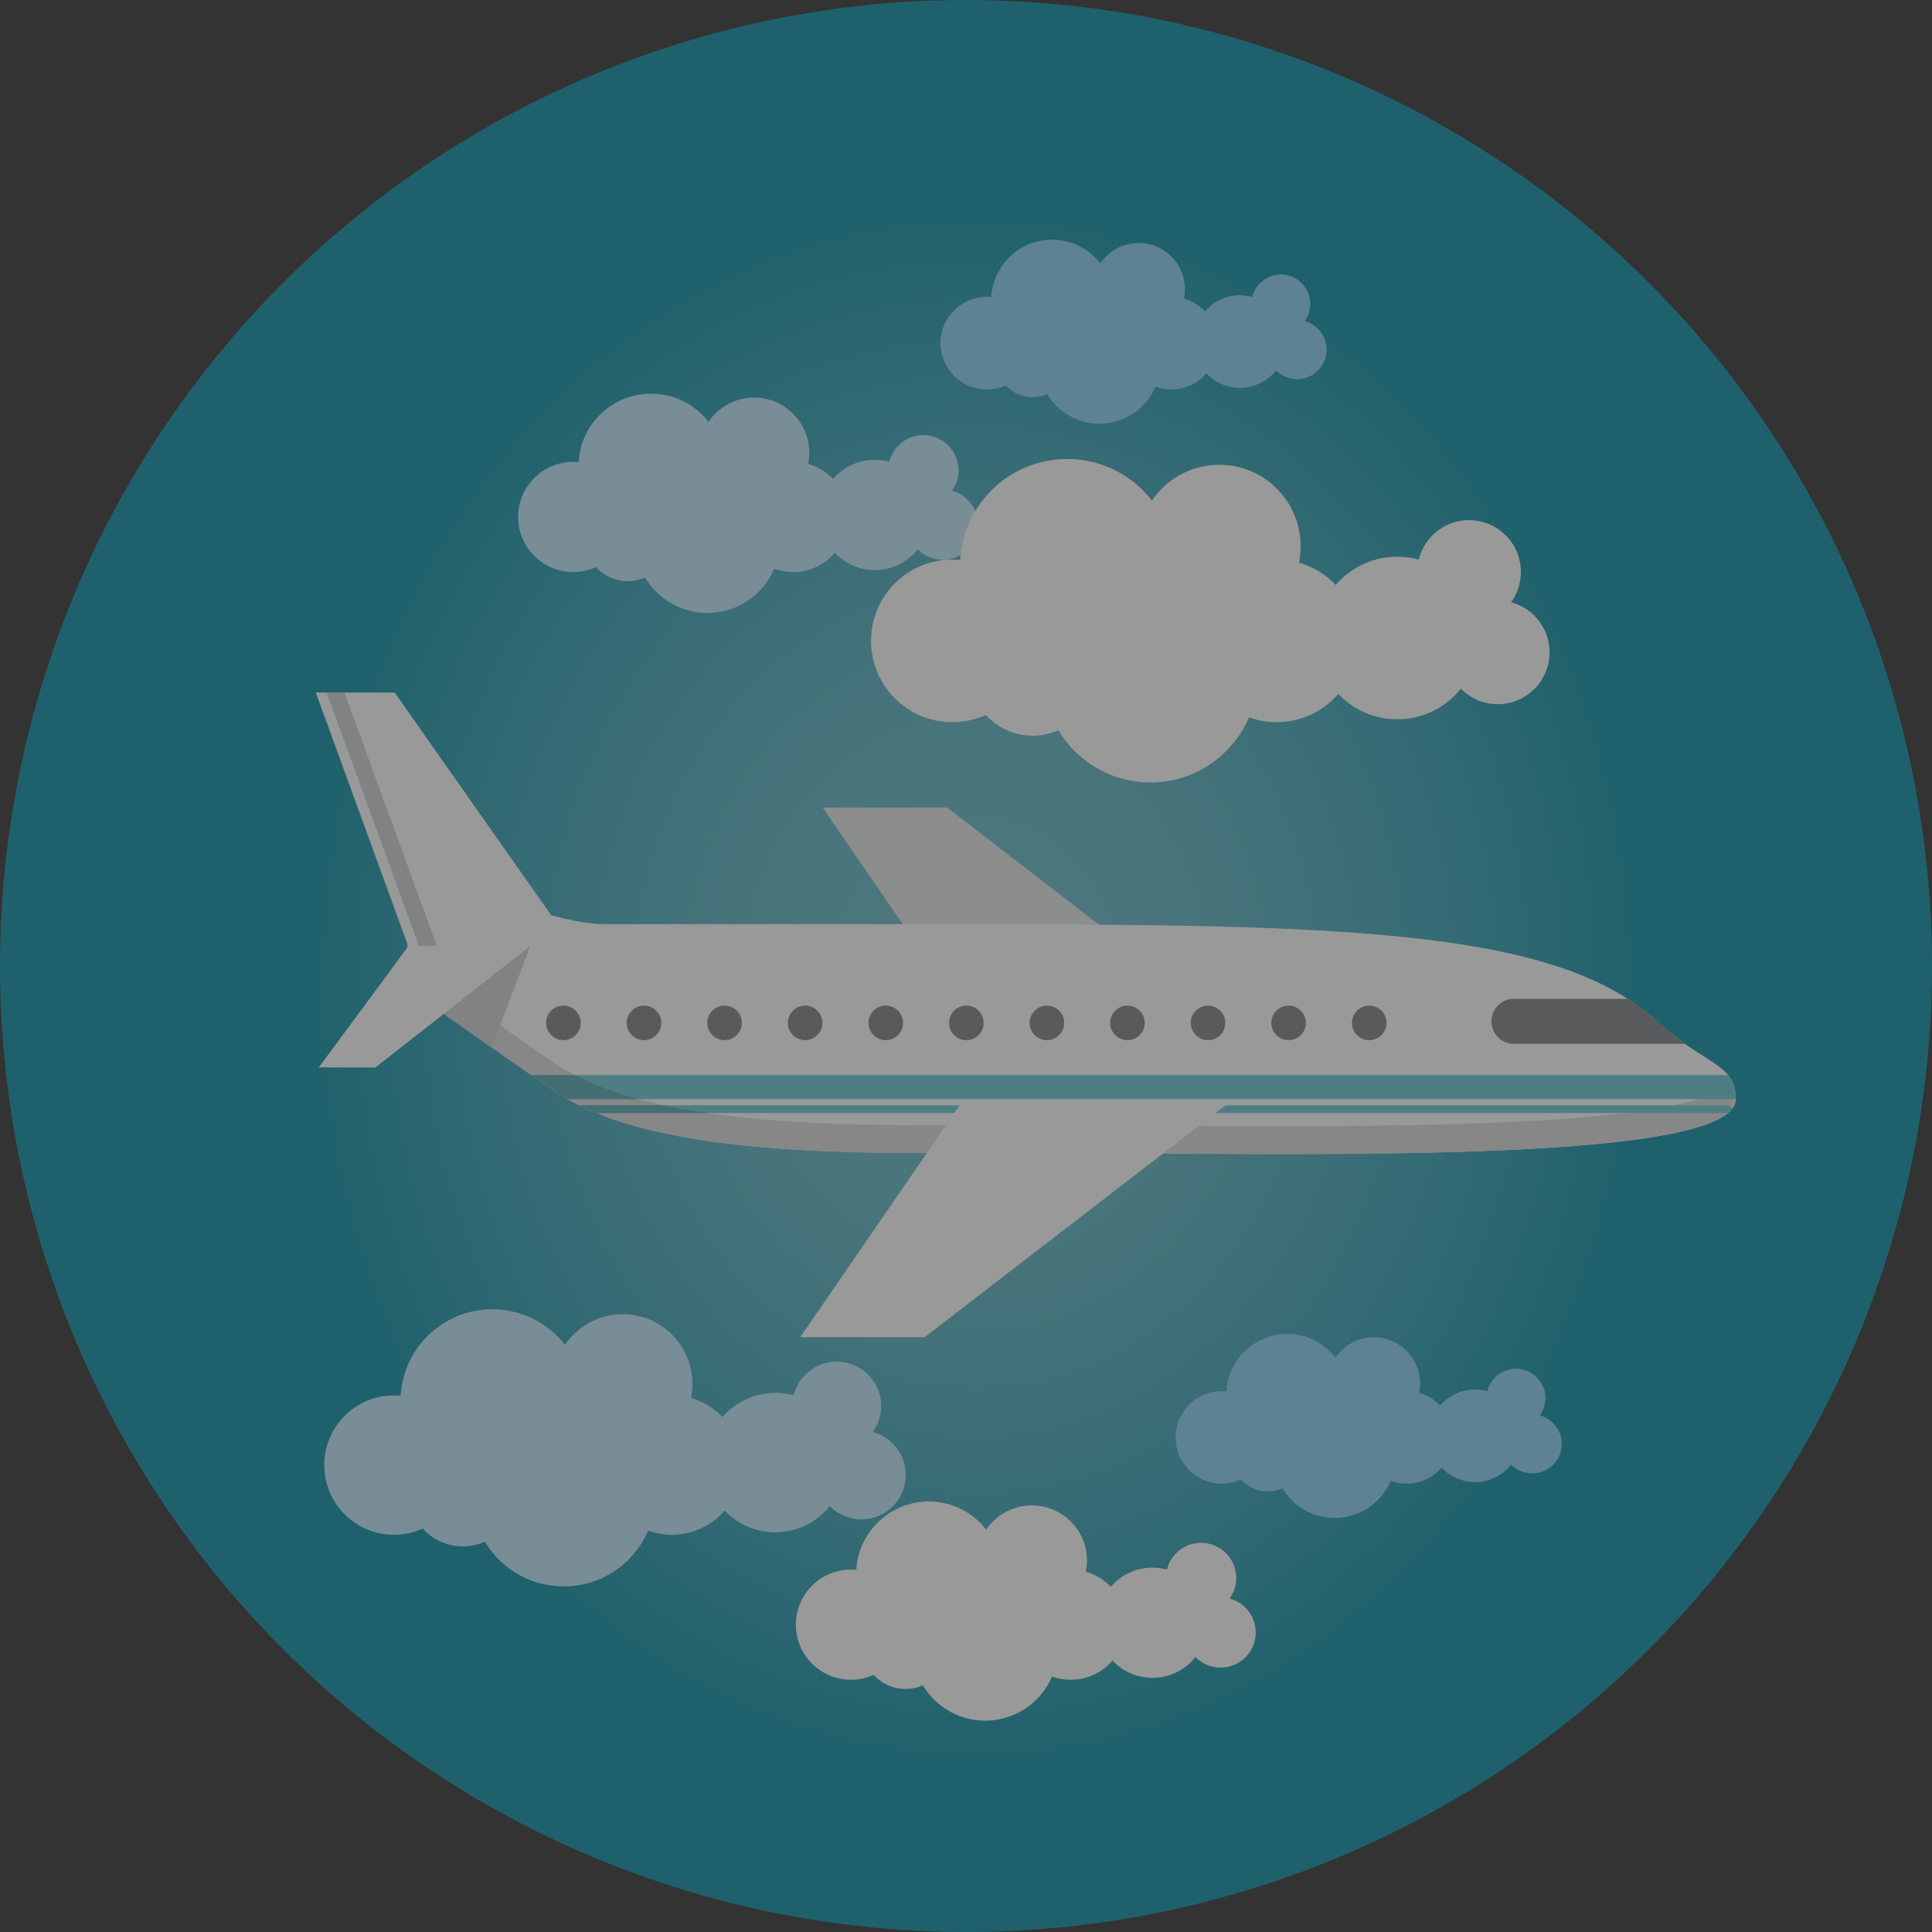<svg xmlns="http://www.w3.org/2000/svg" xmlns:xlink="http://www.w3.org/1999/xlink" viewBox="0 0 289.68 289.68"><rect x="0" y="0" width="289.68" height="289.68" fill="#333333" stroke="none"/><defs><style>.cls-1{opacity:0.5;}.cls-2{fill:#0a8fa5;}.cls-3{opacity:0.4;fill:url(#Degradado_sin_nombre_8);}.cls-4{fill:#e6e7e8;}.cls-5{fill:#fff;}.cls-6{fill:#dbdcdd;}.cls-7{fill:#d0d2d3;}.cls-8{fill:#808184;}.cls-9{fill:#6ac9d4;}.cls-10{fill:#58a8b2;}.cls-11{fill:#bfe7fb;}.cls-12{fill:#89d1f4;}</style><radialGradient id="Degradado_sin_nombre_8" cx="57.22" cy="170.55" r="173.49" gradientTransform="translate(113.15 32.1) scale(0.58 0.68)" gradientUnits="userSpaceOnUse"><stop offset="0" stop-color="#fff"/><stop offset="0.1" stop-color="#fff" stop-opacity="0.98"/><stop offset="0.23" stop-color="#fff" stop-opacity="0.92"/><stop offset="0.36" stop-color="#fff" stop-opacity="0.83"/><stop offset="0.5" stop-color="#fff" stop-opacity="0.69"/><stop offset="0.65" stop-color="#fff" stop-opacity="0.52"/><stop offset="0.81" stop-color="#fff" stop-opacity="0.31"/><stop offset="0.96" stop-color="#fff" stop-opacity="0.07"/><stop offset="1" stop-color="#fff" stop-opacity="0"/></radialGradient></defs><title>Boton_Avion_on</title><g id="Capa_2" data-name="Capa 2"><g id="Arte"><g class="cls-1"><circle class="cls-2" cx="144.84" cy="144.84" r="144.84"/><circle class="cls-3" cx="146.06" cy="148.17" r="121.46"/><polygon class="cls-4" points="123.34 121.08 142.01 121.08 187.61 156.24 147.51 156.24 123.34 121.08"/><path class="cls-5" d="M61.1,129.25c9.49,4.16,22.65,9.31,29.5,9.31h48.62c61.74,0,94.1.47,109.54,14.81,6.76,6.28,11.48,6,11.51,11.43,0,10-68.34,8.09-100.2,8.09H139c-22.43,0-44.14-1.4-55.76-9.24-4.25-2.87-14.34-10-22.19-15.51Z"/><path class="cls-6" d="M139,168.71h21c30.16,0,93.07,1.71,99.63-6.6a6,6,0,0,1,.57,2.69c0,10-68.34,8.09-100.2,8.09H139c-22.43,0-44.14-1.4-55.76-9.24-4.25-2.87-14.34-10-22.19-15.51V144C68.94,149.5,79,156.6,83.28,159.47,94.9,167.31,116.61,168.71,139,168.71Z"/><polygon class="cls-5" points="61.3 142.14 47.35 103.84 59.18 103.84 86.09 142.14 61.3 142.14"/><polygon class="cls-7" points="51.65 103.84 65.61 142.14 62.93 142.14 48.97 103.84 51.65 103.84"/><circle class="cls-8" cx="205.3" cy="153.37" r="2.59"/><circle class="cls-8" cx="193.21" cy="153.37" r="2.59"/><circle class="cls-8" cx="181.13" cy="153.37" r="2.59"/><circle class="cls-8" cx="169.05" cy="153.37" r="2.59"/><circle class="cls-8" cx="156.97" cy="153.37" r="2.59"/><circle class="cls-8" cx="144.89" cy="153.37" r="2.59"/><circle class="cls-8" cx="132.81" cy="153.37" r="2.59"/><circle class="cls-8" cx="120.72" cy="153.37" r="2.59"/><circle class="cls-8" cx="108.64" cy="153.37" r="2.59"/><circle class="cls-8" cx="96.56" cy="153.37" r="2.59"/><circle class="cls-8" cx="84.48" cy="153.37" r="2.59"/><path class="cls-8" d="M252.62,156.51H227a3.37,3.37,0,0,1,0-6.75h17.09a32.81,32.81,0,0,1,4.69,3.61A37.58,37.58,0,0,0,252.62,156.51Z"/><path class="cls-9" d="M260.26,164.8H85.07c-.62-.35-1.22-.72-1.79-1.1-.95-.64-2.2-1.5-3.64-2.5H259.07A5.41,5.41,0,0,1,260.26,164.8Z"/><path class="cls-9" d="M86.89,165.73H259.07a3,3,0,0,1,.75.41,3.92,3.92,0,0,1-.7.75H89.47Q88.13,166.34,86.89,165.73Z"/><path class="cls-10" d="M79.71,161.2h6.51a47.56,47.56,0,0,0,9.54,3.6H85.15c-.64-.37-1.27-.75-1.86-1.15C82.35,163,81.12,162.18,79.71,161.2Z"/><path class="cls-10" d="M99.61,165.73c2.09.45,4.27.83,6.52,1.16H89.46l-1-.43-.32-.14-1.08-.51-.18-.08Z"/><path class="cls-7" d="M79.53,141.82,73.7,157.09c-4.65-3.25-7.76-5.52-12.6-8.95v-6.32Z"/><polygon class="cls-5" points="47.8 160.05 56.3 160.05 79.53 141.82 61.26 141.82 47.8 160.05"/><polygon class="cls-5" points="119.98 200.5 138.64 200.5 184.25 165.35 144.15 165.35 119.98 200.5"/><circle class="cls-11" cx="97.62" cy="69.92" r="10.89"/><circle class="cls-11" cx="106.07" cy="81.01" r="10.89"/><circle class="cls-11" cx="113.08" cy="67.88" r="8.26"/><circle class="cls-11" cx="85.95" cy="77.51" r="8.26"/><circle class="cls-11" cx="118.91" cy="77.51" r="8.26"/><circle class="cls-11" cx="131.16" cy="77.21" r="8.26"/><circle class="cls-11" cx="138.45" cy="70.51" r="5.27"/><circle class="cls-11" cx="141.36" cy="78.67" r="5.27"/><circle class="cls-11" cx="94.11" cy="80.71" r="6.43"/><circle class="cls-5" cx="139.26" cy="236.02" r="10.89"/><circle class="cls-5" cx="147.72" cy="247.1" r="10.89"/><circle class="cls-5" cx="154.72" cy="233.98" r="8.26"/><circle class="cls-5" cx="127.59" cy="243.6" r="8.26"/><circle class="cls-5" cx="160.55" cy="243.6" r="8.26"/><circle class="cls-5" cx="172.8" cy="243.31" r="8.26"/><circle class="cls-5" cx="180.09" cy="236.6" r="5.27"/><circle class="cls-5" cx="183.01" cy="244.77" r="5.27"/><circle class="cls-5" cx="135.76" cy="246.81" r="6.43"/><circle class="cls-5" cx="160.01" cy="84.89" r="16.07"/><circle class="cls-5" cx="172.49" cy="101.25" r="16.07"/><circle class="cls-5" cx="182.82" cy="81.88" r="12.19"/><circle class="cls-5" cx="142.79" cy="96.09" r="12.19"/><circle class="cls-5" cx="191.43" cy="96.09" r="12.19"/><circle class="cls-5" cx="209.51" cy="95.66" r="12.19"/><circle class="cls-5" cx="220.27" cy="85.76" r="7.77"/><circle class="cls-5" cx="224.57" cy="97.81" r="7.77"/><circle class="cls-5" cx="154.84" cy="100.82" r="9.49"/><circle class="cls-11" cx="73.82" cy="210.08" r="13.77"/><circle class="cls-11" cx="84.52" cy="224.09" r="13.77"/><circle class="cls-11" cx="93.37" cy="207.5" r="10.45"/><circle class="cls-11" cx="59.07" cy="219.67" r="10.45"/><circle class="cls-11" cx="100.75" cy="219.67" r="10.45"/><circle class="cls-11" cx="116.24" cy="219.3" r="10.45"/><circle class="cls-11" cx="125.46" cy="210.82" r="6.66"/><circle class="cls-11" cx="129.15" cy="221.15" r="6.66"/><circle class="cls-11" cx="69.4" cy="223.73" r="8.13"/><circle class="cls-12" cx="193.01" cy="209.15" r="9.14"/><circle class="cls-12" cx="200.11" cy="218.46" r="9.14"/><circle class="cls-12" cx="205.99" cy="207.44" r="6.94"/><circle class="cls-12" cx="183.21" cy="215.52" r="6.94"/><circle class="cls-12" cx="210.89" cy="215.52" r="6.94"/><circle class="cls-12" cx="221.17" cy="215.28" r="6.94"/><circle class="cls-12" cx="227.3" cy="209.64" r="4.42"/><circle class="cls-12" cx="229.75" cy="216.5" r="4.42"/><circle class="cls-12" cx="190.07" cy="218.22" r="5.4"/><circle class="cls-12" cx="157.75" cy="45.08" r="9.14"/><circle class="cls-12" cx="164.85" cy="54.39" r="9.14"/><circle class="cls-12" cx="170.73" cy="43.37" r="6.94"/><circle class="cls-12" cx="147.95" cy="51.45" r="6.94"/><circle class="cls-12" cx="175.63" cy="51.45" r="6.94"/><circle class="cls-12" cx="185.91" cy="51.21" r="6.94"/><circle class="cls-12" cx="192.04" cy="45.58" r="4.42"/><circle class="cls-12" cx="194.49" cy="52.43" r="4.42"/><circle class="cls-12" cx="154.81" cy="54.15" r="5.4"/></g></g></g></svg>